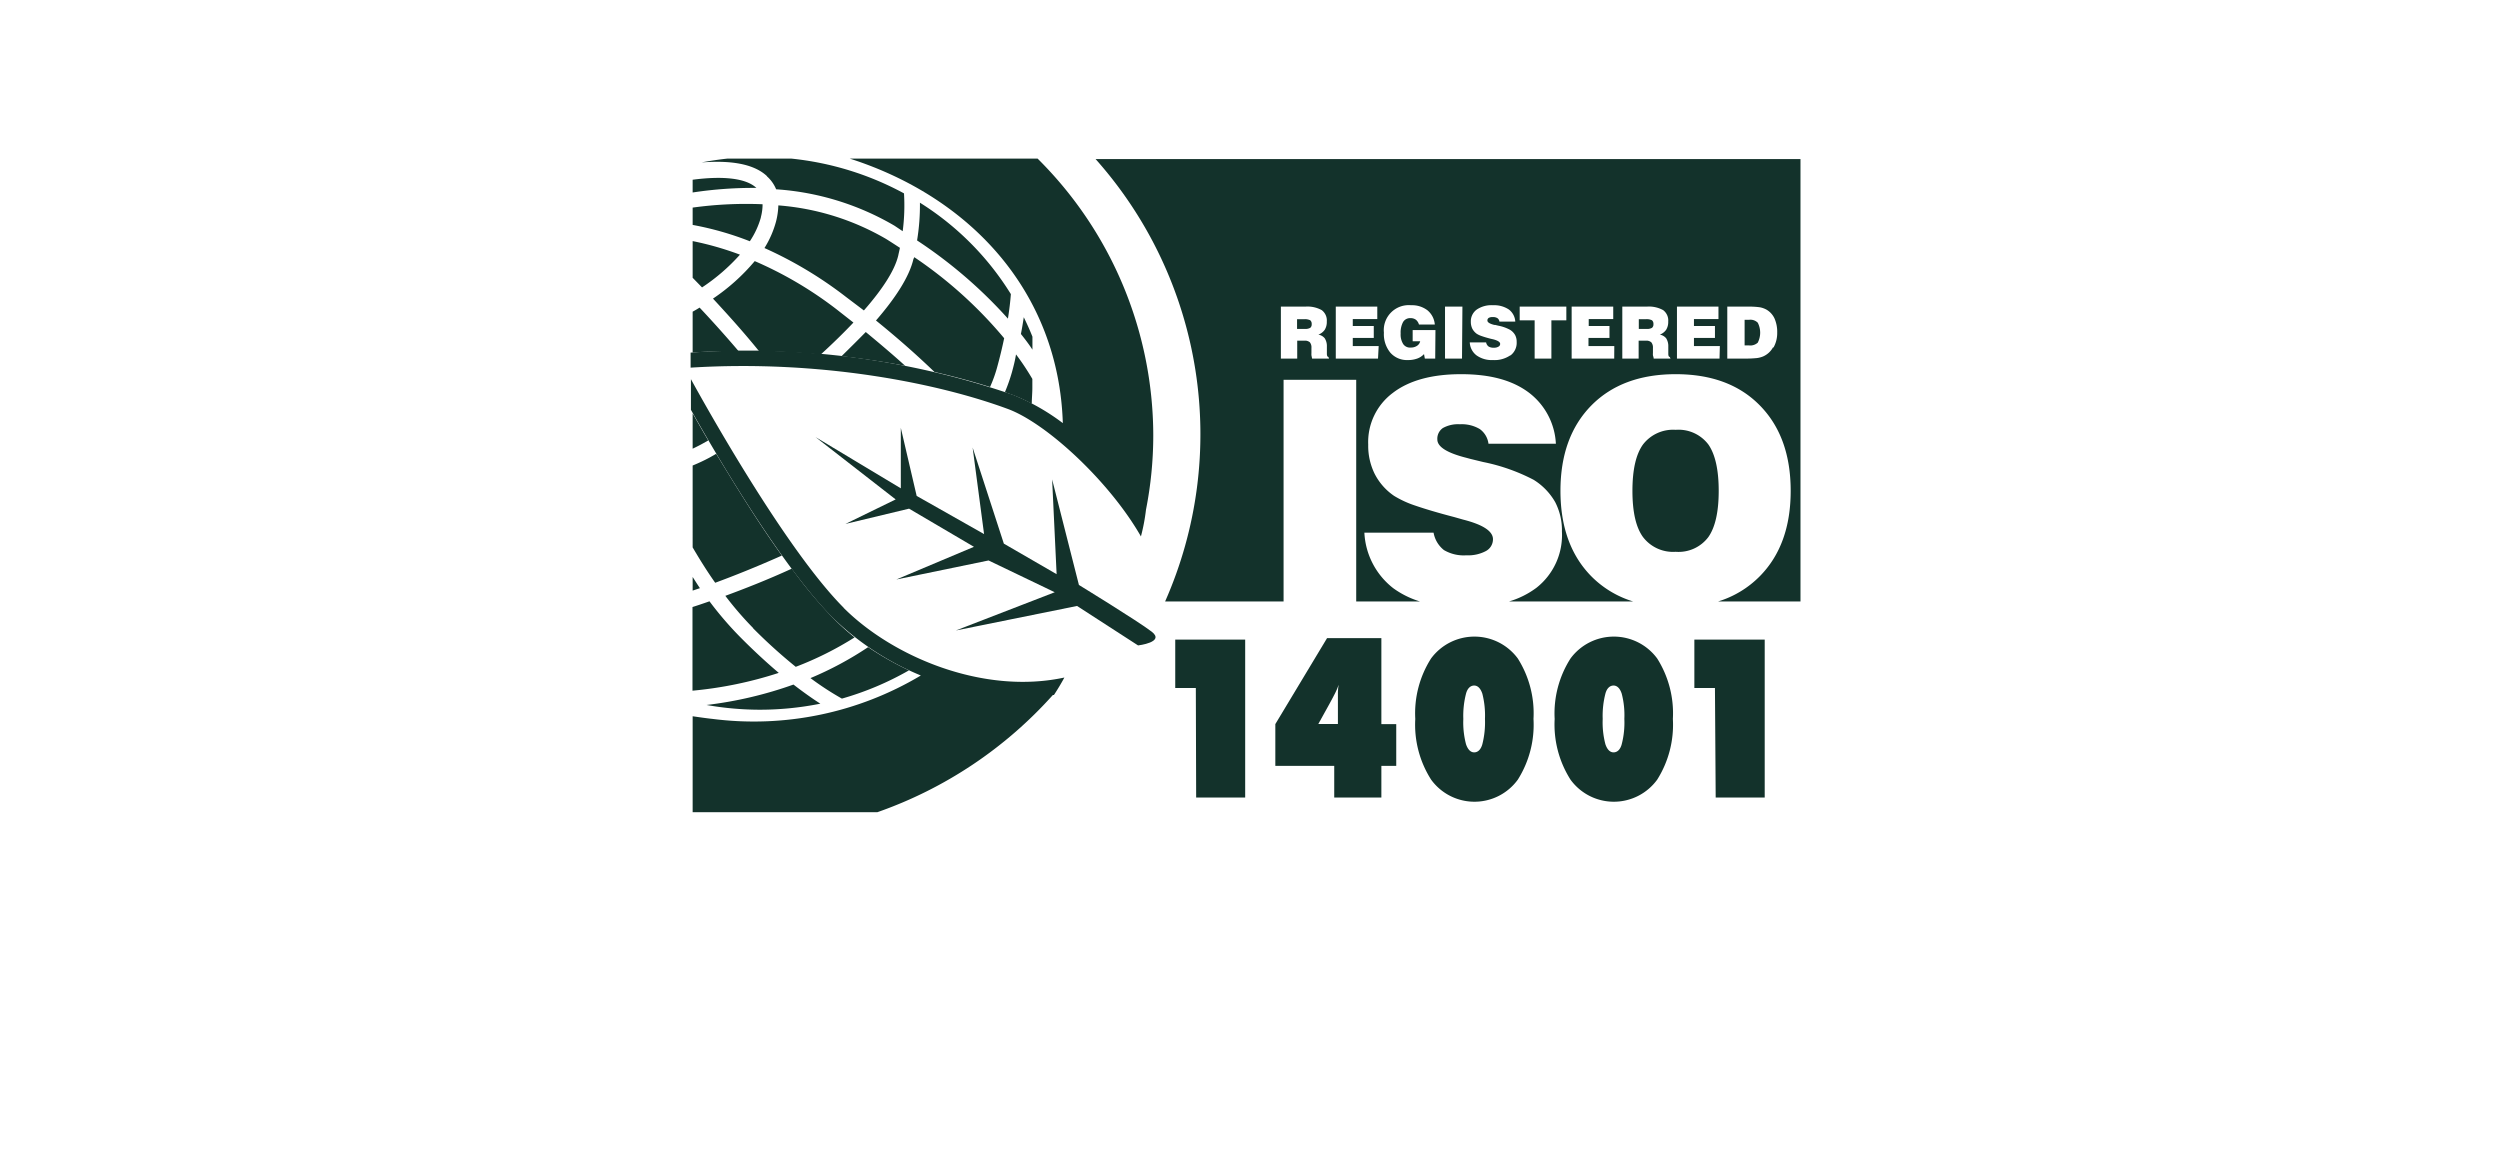 <svg id="Calque_1" data-name="Calque 1" xmlns="http://www.w3.org/2000/svg" viewBox="0 0 306 142"><defs><style>.cls-1{fill:#13322b;}</style></defs><path class="cls-1" d="M146.37,84.21h-2.52V78.29h8.56V97.62h-6Z"/><path class="cls-1" d="M163.31,97.62V93.74H156.1V88.63l6.33-10.52h6.65V88.63h1.82v5.11h-1.82v3.88Zm-1.95-9h2.4V86c0-.51,0-.94,0-1.28s.05-.63.09-.9c-.12.35-.26.69-.42,1s-.41.81-.73,1.38Z"/><path class="cls-1" d="M173.23,88a12.5,12.5,0,0,1,1.93-7.4,6.6,6.6,0,0,1,10.62,0A12.56,12.56,0,0,1,187.7,88a12.59,12.59,0,0,1-1.92,7.43,6.56,6.56,0,0,1-10.61,0A12.5,12.5,0,0,1,173.23,88Zm5.88,0a10.52,10.52,0,0,0,.33,3.09c.22.65.56,1,1,1s.81-.32,1-1a10.89,10.89,0,0,0,.32-3.1,10.78,10.78,0,0,0-.32-3.08c-.22-.65-.56-1-1-1s-.82.32-1,1A10.89,10.89,0,0,0,179.11,88Z"/><path class="cls-1" d="M190.29,88a12.5,12.5,0,0,1,1.94-7.4,6.59,6.59,0,0,1,10.61,0A12.56,12.56,0,0,1,204.76,88a12.59,12.59,0,0,1-1.92,7.43,6.56,6.56,0,0,1-10.61,0A12.58,12.58,0,0,1,190.29,88Zm5.88,0a10.52,10.52,0,0,0,.33,3.09c.22.65.56,1,1,1s.82-.32,1-1a10.53,10.53,0,0,0,.32-3.1,10.42,10.42,0,0,0-.32-3.08c-.21-.65-.56-1-1-1s-.82.32-1,1A10.89,10.89,0,0,0,196.17,88Z"/><path class="cls-1" d="M209.91,84.21h-2.52V78.29H216V97.62h-6Z"/><path class="cls-1" d="M86.69,53.91c-.72-1.22-1.35-2.33-1.91-3.31v4.32c.44-.21.84-.41,1.2-.61ZM103,43.6c2.83.32,5.44.73,7.8,1.18-1.38-1.25-3-2.63-4.83-4.14C105,41.63,104,42.62,103,43.6ZM90.57,31.17a37.52,37.52,0,0,0-5.79-1.66V34l1.15,1.18A23.78,23.78,0,0,0,90.57,31.17Zm-3.3,5.38C89,38.42,91,40.62,92.92,43c2.64,0,5.16.18,7.54.39h0c1.41-1.29,2.77-2.61,4-3.91l-2.08-1.63a46.83,46.83,0,0,0-10-5.89A24.59,24.59,0,0,1,87.27,36.55ZM84.78,70.62v1.67l.89-.3C85.36,71.54,85.08,71.08,84.78,70.62ZM95.7,68v0C92.82,64,90,59.4,87.66,55.54c-.27.17-.53.31-.76.44-.62.34-1.34.68-2.12,1V67c.86,1.47,1.77,2.93,2.76,4.33C89.77,70.51,92.61,69.38,95.7,68ZM90.84,78.22a42.05,42.05,0,0,1-4-4.62c-.82.29-1.51.52-2.08.7V84.54a48.29,48.29,0,0,0,10.56-2.18C93.94,81.19,92.45,79.83,90.84,78.22ZM93,86.87a37.62,37.62,0,0,0,7.41-.74c-1-.64-2.1-1.42-3.29-2.34a48.69,48.69,0,0,1-10.64,2.5A37.82,37.82,0,0,0,93,86.87Zm17.16-56.53c-.56-.36-1.12-.73-1.7-1.09a30.89,30.89,0,0,0-13.19-4.11,9,9,0,0,1-.29,2,12,12,0,0,1-1.41,3.22,49.07,49.07,0,0,1,10,6L105.74,38c2.18-2.49,3.77-4.85,4.21-6.74C110,31,110.09,30.65,110.15,30.34Zm-18,46.54a63.93,63.93,0,0,0,5.24,4.74,40.65,40.65,0,0,0,7.2-3.6A28.6,28.6,0,0,1,102,75.68a55.7,55.7,0,0,1-5.08-6.08h0c-3,1.38-5.86,2.49-8.14,3.33A40.8,40.8,0,0,0,92.19,76.88Zm1.7-55.31A4.35,4.35,0,0,1,95,23.17a33,33,0,0,1,14.49,4.46l1,.67a24.54,24.54,0,0,0,.16-4.63,36.78,36.78,0,0,0-13.82-4.26H89.05c-1.07.12-2.13.27-3.17.47C89.3,19.62,92.23,20,93.89,21.57ZM92.65,23,92.58,23c-1.24-1.17-4-1.5-7.8-1v1.56A49.39,49.39,0,0,1,92.65,23Zm.48,3.58A6.19,6.19,0,0,0,93.34,25a47.89,47.89,0,0,0-8.56.41v2.12a37.72,37.72,0,0,1,7,2A10.18,10.18,0,0,0,93.13,26.62ZM90.42,43c-1.65-1.94-3.3-3.77-4.79-5.35-.28.18-.56.34-.85.5v5C86.71,43,88.59,43,90.43,43ZM112.6,24.81a26.81,26.81,0,0,1-.35,4.62A57.1,57.1,0,0,1,123.37,39c.17-1.07.29-2.07.36-3A34.79,34.79,0,0,0,112.6,24.81Zm-.8,6.91c-.51,2.19-2.24,4.81-4.58,7.51,3,2.43,5.33,4.54,7.16,6.3,2.77.64,5.05,1.29,6.8,1.84a16.39,16.39,0,0,0,.84-2.31c.36-1.3.65-2.51.89-3.66a52.57,52.57,0,0,0-11-9.92Zm-.54,50.33h0a36.38,36.38,0,0,1-5-2.84A41.59,41.59,0,0,1,99.2,83a36,36,0,0,0,3.85,2.51A36.81,36.81,0,0,0,111.26,82.05Zm12.6-36.49A21,21,0,0,1,123,48l-.29-.1,1.27.45a19.35,19.35,0,0,1,2.31,1.07c0-.64.07-1.28.07-1.95V46.38c-.59-1-1.24-2-2-3C124.25,44.08,124.07,44.8,123.86,45.56Zm2.51-4.35c-.32-.81-.68-1.6-1.06-2.38-.1.66-.21,1.34-.35,2.05.5.63,1,1.28,1.41,1.92Z"/><path class="cls-1" d="M201.47,39.07h-.88v1.19h.93a1.22,1.22,0,0,0,.68-.13.53.53,0,0,0,.18-.46.56.56,0,0,0-.18-.47A1.47,1.47,0,0,0,201.47,39.07Zm12.64.07h-.57v3.14h.55a1.35,1.35,0,0,0,1.06-.34,2.67,2.67,0,0,0,0-2.44A1.27,1.27,0,0,0,214.11,39.14Zm-54.47-.07h-.88v1.19h.93a1.25,1.25,0,0,0,.68-.13.53.53,0,0,0,.18-.46.56.56,0,0,0-.18-.47A1.49,1.49,0,0,0,159.64,39.07ZM209.1,54.4a4.58,4.58,0,0,0-4-1.79,4.64,4.64,0,0,0-4,1.8q-1.29,1.8-1.29,5.67t1.29,5.65a4.62,4.62,0,0,0,4,1.81,4.56,4.56,0,0,0,4-1.8c.84-1.19,1.27-3.08,1.27-5.66S209.94,55.6,209.1,54.4Zm-75-34.93a50.63,50.63,0,0,1,8.51,54.15h14.5V46.49H166V73.62h7.81A11,11,0,0,1,170.54,72a9.17,9.17,0,0,1-3.54-6.8h8.47a3.48,3.48,0,0,0,1.27,2.13,4.76,4.76,0,0,0,2.74.64,4.63,4.63,0,0,0,2.39-.52,1.63,1.63,0,0,0,.87-1.45q0-1.47-3.65-2.4L178,63.29c-2-.52-3.6-1-4.79-1.41a12.32,12.32,0,0,1-2.58-1.19A7.24,7.24,0,0,1,168.26,58a7.75,7.75,0,0,1-.79-3.57,7.51,7.51,0,0,1,3-6.33c2-1.54,4.81-2.3,8.36-2.3s6.23.73,8.23,2.2a8.37,8.37,0,0,1,3.38,6.31h-8.25a2.62,2.62,0,0,0-1.06-1.79,4.31,4.31,0,0,0-2.44-.59,3.81,3.81,0,0,0-2.08.46,1.59,1.59,0,0,0-.68,1.4q0,1.35,3.57,2.25l.48.13,1.56.38a23.22,23.22,0,0,1,6.18,2.18,7.7,7.7,0,0,1,2.63,2.72,7.49,7.49,0,0,1,.83,3.61,8.2,8.2,0,0,1-3.14,6.9,10.66,10.66,0,0,1-3.34,1.66H199.9a12.16,12.16,0,0,1-5.13-3.09Q191,66.69,191,60.08t3.79-10.46q3.78-3.82,10.32-3.82t10.29,3.82q3.78,3.84,3.78,10.46t-3.78,10.45a12.15,12.15,0,0,1-5.11,3.09h10.09V19.47Zm28.57,24.42h-2.07l-.08-.4a1.57,1.57,0,0,1,0-.27v-.63a1,1,0,0,0-.19-.69.91.91,0,0,0-.68-.2h-.87v2.19h-2V37.53h3a3.6,3.6,0,0,1,2,.43,1.58,1.58,0,0,1,.62,1.4,1.81,1.81,0,0,1-.25,1,1.67,1.67,0,0,1-.78.6,1.28,1.28,0,0,1,.78.45,1.78,1.78,0,0,1,.26,1l0,.88v0c0,.26.07.39.19.4Zm6,0H163.5V37.53h5.08v1.52h-3v.85h2.57v1.46h-2.57v1h3.17Zm7,0H174.4l-.1-.55a2.09,2.09,0,0,1-.84.55,3.23,3.23,0,0,1-1.13.18,2.7,2.7,0,0,1-2.15-.9,3.56,3.56,0,0,1-.79-2.45,3.06,3.06,0,0,1,3.33-3.36,3.11,3.11,0,0,1,2,.62,2.51,2.51,0,0,1,.9,1.74h-1.94a1.15,1.15,0,0,0-.37-.58,1.07,1.07,0,0,0-.65-.2,1,1,0,0,0-.92.47,2.69,2.69,0,0,0-.3,1.41,2.19,2.19,0,0,0,.31,1.29,1,1,0,0,0,.93.43,1.33,1.33,0,0,0,.76-.21.88.88,0,0,0,.39-.56h-.92V40.4h2.79Zm3.28,0h-2.08V37.53H179Zm5.9-.39a3.41,3.41,0,0,1-2.12.57,3.19,3.19,0,0,1-2-.57,2.11,2.11,0,0,1-.83-1.59h2a.81.81,0,0,0,.3.5,1.13,1.13,0,0,0,.65.15,1,1,0,0,0,.56-.13.37.37,0,0,0,.21-.33c0-.24-.29-.42-.86-.57l-.27-.06c-.47-.12-.84-.23-1.12-.33a2.75,2.75,0,0,1-.61-.28,1.82,1.82,0,0,1-.55-.63,1.92,1.92,0,0,1-.18-.84,1.78,1.78,0,0,1,.71-1.49,3.19,3.19,0,0,1,2-.54,3.26,3.26,0,0,1,1.94.52,2,2,0,0,1,.79,1.48h-1.94a.61.61,0,0,0-.25-.42,1,1,0,0,0-.57-.13.92.92,0,0,0-.49.1.36.36,0,0,0-.16.33c0,.21.28.39.84.53l.11,0,.37.09a5,5,0,0,1,1.45.51,1.79,1.79,0,0,1,.62.64,1.71,1.71,0,0,1,.19.84A1.93,1.93,0,0,1,184.89,43.5Zm6.87-4.29h-1.83v4.68h-2.05V39.21h-1.83V37.53h5.71Zm5.86,4.68h-5.21V37.53h5.09v1.52h-3v.85H197v1.46h-2.57v1h3.16Zm6.89,0h-2.06c0-.15-.07-.29-.09-.4a1.42,1.42,0,0,1,0-.27v-.63a1,1,0,0,0-.2-.69.91.91,0,0,0-.68-.2h-.87v2.19h-2V37.53h3a3.6,3.6,0,0,1,2,.43,1.58,1.58,0,0,1,.62,1.4,1.81,1.81,0,0,1-.25,1,1.67,1.67,0,0,1-.78.6,1.28,1.28,0,0,1,.78.45,1.78,1.78,0,0,1,.26,1l0,.88s0,0,0,0c0,.26.06.39.18.4Zm6,0h-5.21V37.53h5.08v1.52h-3v.85h2.57v1.46h-2.57v1h3.17Zm6.54-1.36a2.54,2.54,0,0,1-1.21,1.1,3,3,0,0,1-.78.2,13.39,13.39,0,0,1-1.5.06h-2.1V37.53H214a9.45,9.45,0,0,1,1.4.08,2.7,2.7,0,0,1,.8.28,2.43,2.43,0,0,1,1,1.09,4.08,4.08,0,0,1,.33,1.73A3.6,3.6,0,0,1,217.08,42.53Z"/><path class="cls-1" d="M127,19.41H104c15,4.8,25.59,16.52,26.09,32.38A26.56,26.56,0,0,0,124,48.33a99.81,99.81,0,0,0-39.47-5.17V45c16-1,30.41,1.94,38.84,5.06,4.77,1.77,12.46,8.91,16.28,15.6a23.53,23.53,0,0,0,.62-3.28,47.12,47.12,0,0,0,.89-9.1A47.82,47.82,0,0,0,127,19.41Zm-23.71,55c-7.06-7.06-16.91-24.69-18.72-28v3.75C88.08,56.41,95.91,69.63,102,75.68a34.3,34.3,0,0,0,10.71,7A39.87,39.87,0,0,1,87.26,88c-.83-.09-1.66-.21-2.48-.33V99.41H107.4a51.8,51.8,0,0,0,21.47-14.34H129c.42-.64.86-1.36,1.28-2.14C120.38,85.07,109.27,80.42,103.24,74.38Z"/><path class="cls-1" d="M99.82,53.5l9.81,7.63-6.15,3,7.79-1.87,7.94,4.67-9.5,4L121,68.6l8.1,3.89L117,77.17l14.83-3L139.3,79s3.34-.39,1.67-1.68-8.91-5.72-8.91-5.72l-3.28-12.92.55,11.6-6.46-3.74-3.82-11.76,1.4,10.59-8.25-4.67-1.94-8.33v7.4Z"/></svg>